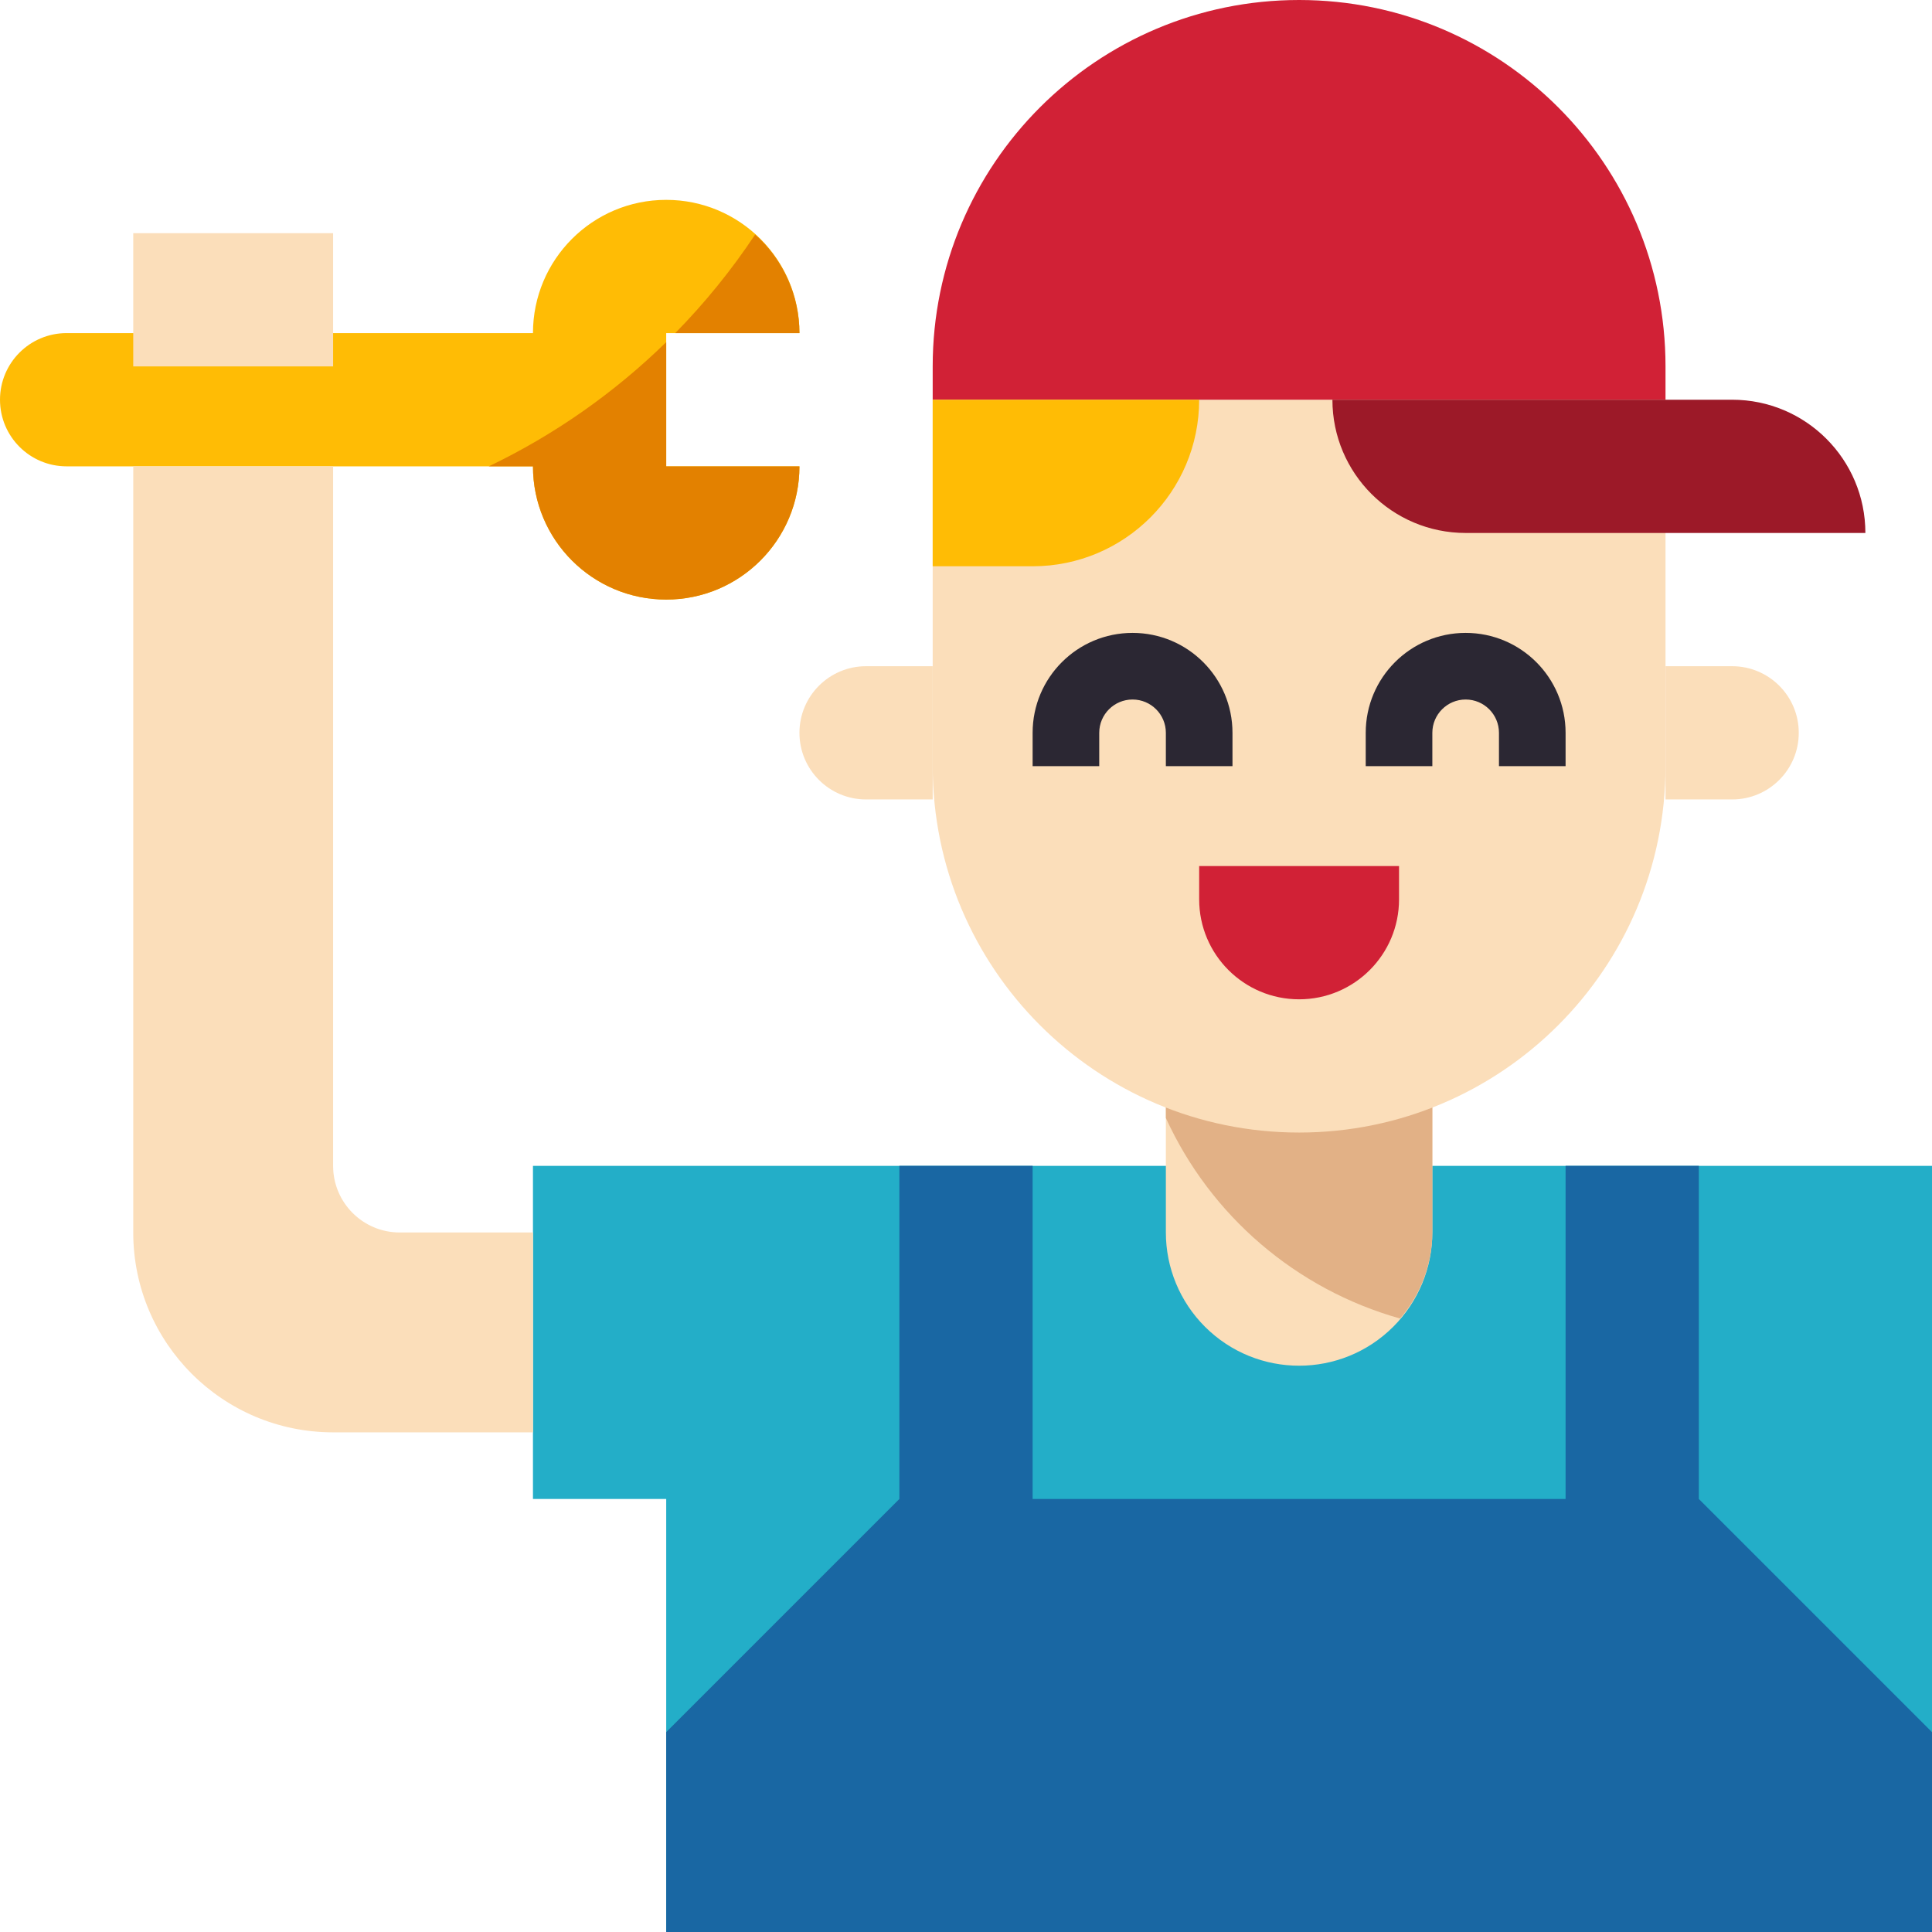 <?xml version="1.0" encoding="iso-8859-1"?>
<!-- Generator: Adobe Illustrator 19.0.0, SVG Export Plug-In . SVG Version: 6.00 Build 0)  -->
<svg version="1.1" id="Capa_1" xmlns="http://www.w3.org/2000/svg" xmlns:xlink="http://www.w3.org/1999/xlink" x="0px" y="0px"
	 viewBox="0 0 512 512" style="enable-background:new 0 0 512 512;" xml:space="preserve">
<path style="fill:#FFBC05;" d="M211.862,88.276h-35.31v35.31h35.31c0,19.5-15.81,35.31-35.31,35.31l0,0
	c-19.5,0-35.31-15.81-35.31-35.31H17.655C7.901,123.586,0,115.686,0,105.931l0,0c0-9.754,7.901-17.655,17.655-17.655h123.586
	c0-19.5,15.81-35.31,35.31-35.31l0,0C196.052,52.966,211.862,68.776,211.862,88.276z"/>
<polygon style="fill:#23AEC8;" points="512,308.966 512,512 176.552,512 176.552,397.241 141.241,397.241 141.241,308.966 "/>
<path style="fill:#FBDEBA;" d="M88.276,123.586H35.31v203.034c0,29.255,23.711,52.966,52.966,52.966h52.966v-52.966h-35.31
	c-9.754,0-17.655-7.901-17.655-17.655V123.586z"/>
<polygon style="fill:#1967A3;" points="273.655,308.966 273.655,397.241 414.897,397.241 414.897,308.966 450.207,308.966 
	450.207,397.241 512,459.034 512,512 176.552,512 176.552,459.034 238.345,397.241 238.345,308.966 "/>
<path style="fill:#FBDEBA;" d="M308.966,291.31v35.31c0,9.366,3.725,18.344,10.346,24.964l0,0c13.789,13.789,36.14,13.789,49.929,0
	l0,0c6.621-6.621,10.346-15.598,10.346-24.964v-35.31H308.966z"/>
<path style="fill:#E2B186;" d="M308.966,296.28v-4.97h70.621v35.31c-0.053,8.377-3.09,16.463-8.563,22.802
	C343.534,341.681,320.839,322.251,308.966,296.28z"/>
<path style="fill:#FBDEBA;" d="M441.379,105.931v97.103c0,53.628-43.476,97.103-97.103,97.103l0,0l0,0
	c-53.628,0-97.103-43.476-97.103-97.103v-97.103H441.379z"/>
<g>
	<path style="fill:#2B2733;" d="M326.621,203.034h-17.655v-8.828c0-4.873-3.955-8.828-8.828-8.828c-4.873,0-8.828,3.955-8.828,8.828
		v8.828h-17.655v-8.828c0-14.627,11.855-26.483,26.483-26.483s26.483,11.855,26.483,26.483V203.034z"/>
	<path style="fill:#2B2733;" d="M414.897,203.034h-17.655v-8.828c0-4.873-3.955-8.828-8.828-8.828s-8.828,3.955-8.828,8.828v8.828
		h-17.655v-8.828c0-14.627,11.855-26.483,26.483-26.483s26.483,11.855,26.483,26.483V203.034z"/>
</g>
<path style="fill:#D12136;" d="M317.793,229.517h52.966v8.828c0,14.627-11.855,26.483-26.483,26.483l0,0
	c-14.627,0-26.483-11.855-26.483-26.483V229.517z"/>
<g>
	<path style="fill:#FBDEBA;" d="M247.172,176.552h-17.655c-9.754,0-17.655,7.901-17.655,17.655l0,0
		c0,9.754,7.901,17.655,17.655,17.655h17.655V176.552z"/>
	<path style="fill:#FBDEBA;" d="M441.379,176.552h17.655c9.754,0,17.655,7.901,17.655,17.655l0,0
		c0,9.754-7.901,17.655-17.655,17.655h-17.655V176.552z"/>
</g>
<path style="fill:#D12136;" d="M247.172,105.931h194.207v-8.828C441.379,43.476,397.903,0,344.276,0l0,0
	c-53.628,0-97.103,43.476-97.103,97.103V105.931z"/>
<path style="fill:#9C1928;" d="M353.103,105.931L353.103,105.931c0,19.5,15.81,35.31,35.31,35.31h105.931
	c0-19.5-15.81-35.31-35.31-35.31H353.103z"/>
<rect x="35.31" y="61.793" style="fill:#FBDEBA;" width="52.966" height="35.31"/>
<path style="fill:#FFBC05;" d="M247.172,150.069h26.483c24.373,0,44.138-19.765,44.138-44.138h-70.621V150.069z"/>
<g>
	<path style="fill:#E38100;" d="M176.552,90.668c-13.771,13.462-29.652,24.585-47.016,32.918h11.705c0,19.5,15.81,35.31,35.31,35.31
		s35.31-15.81,35.31-35.31h-35.31V90.668z"/>
	<path style="fill:#E38100;" d="M200.121,62.155c-6.215,9.357-13.303,18.105-21.177,26.121h32.918
		C211.844,78.292,207.572,68.793,200.121,62.155z"/>
</g>
<g>
</g>
<g>
</g>
<g>
</g>
<g>
</g>
<g>
</g>
<g>
</g>
<g>
</g>
<g>
</g>
<g>
</g>
<g>
</g>
<g>
</g>
<g>
</g>
<g>
</g>
<g>
</g>
<g>
</g>
</svg>

